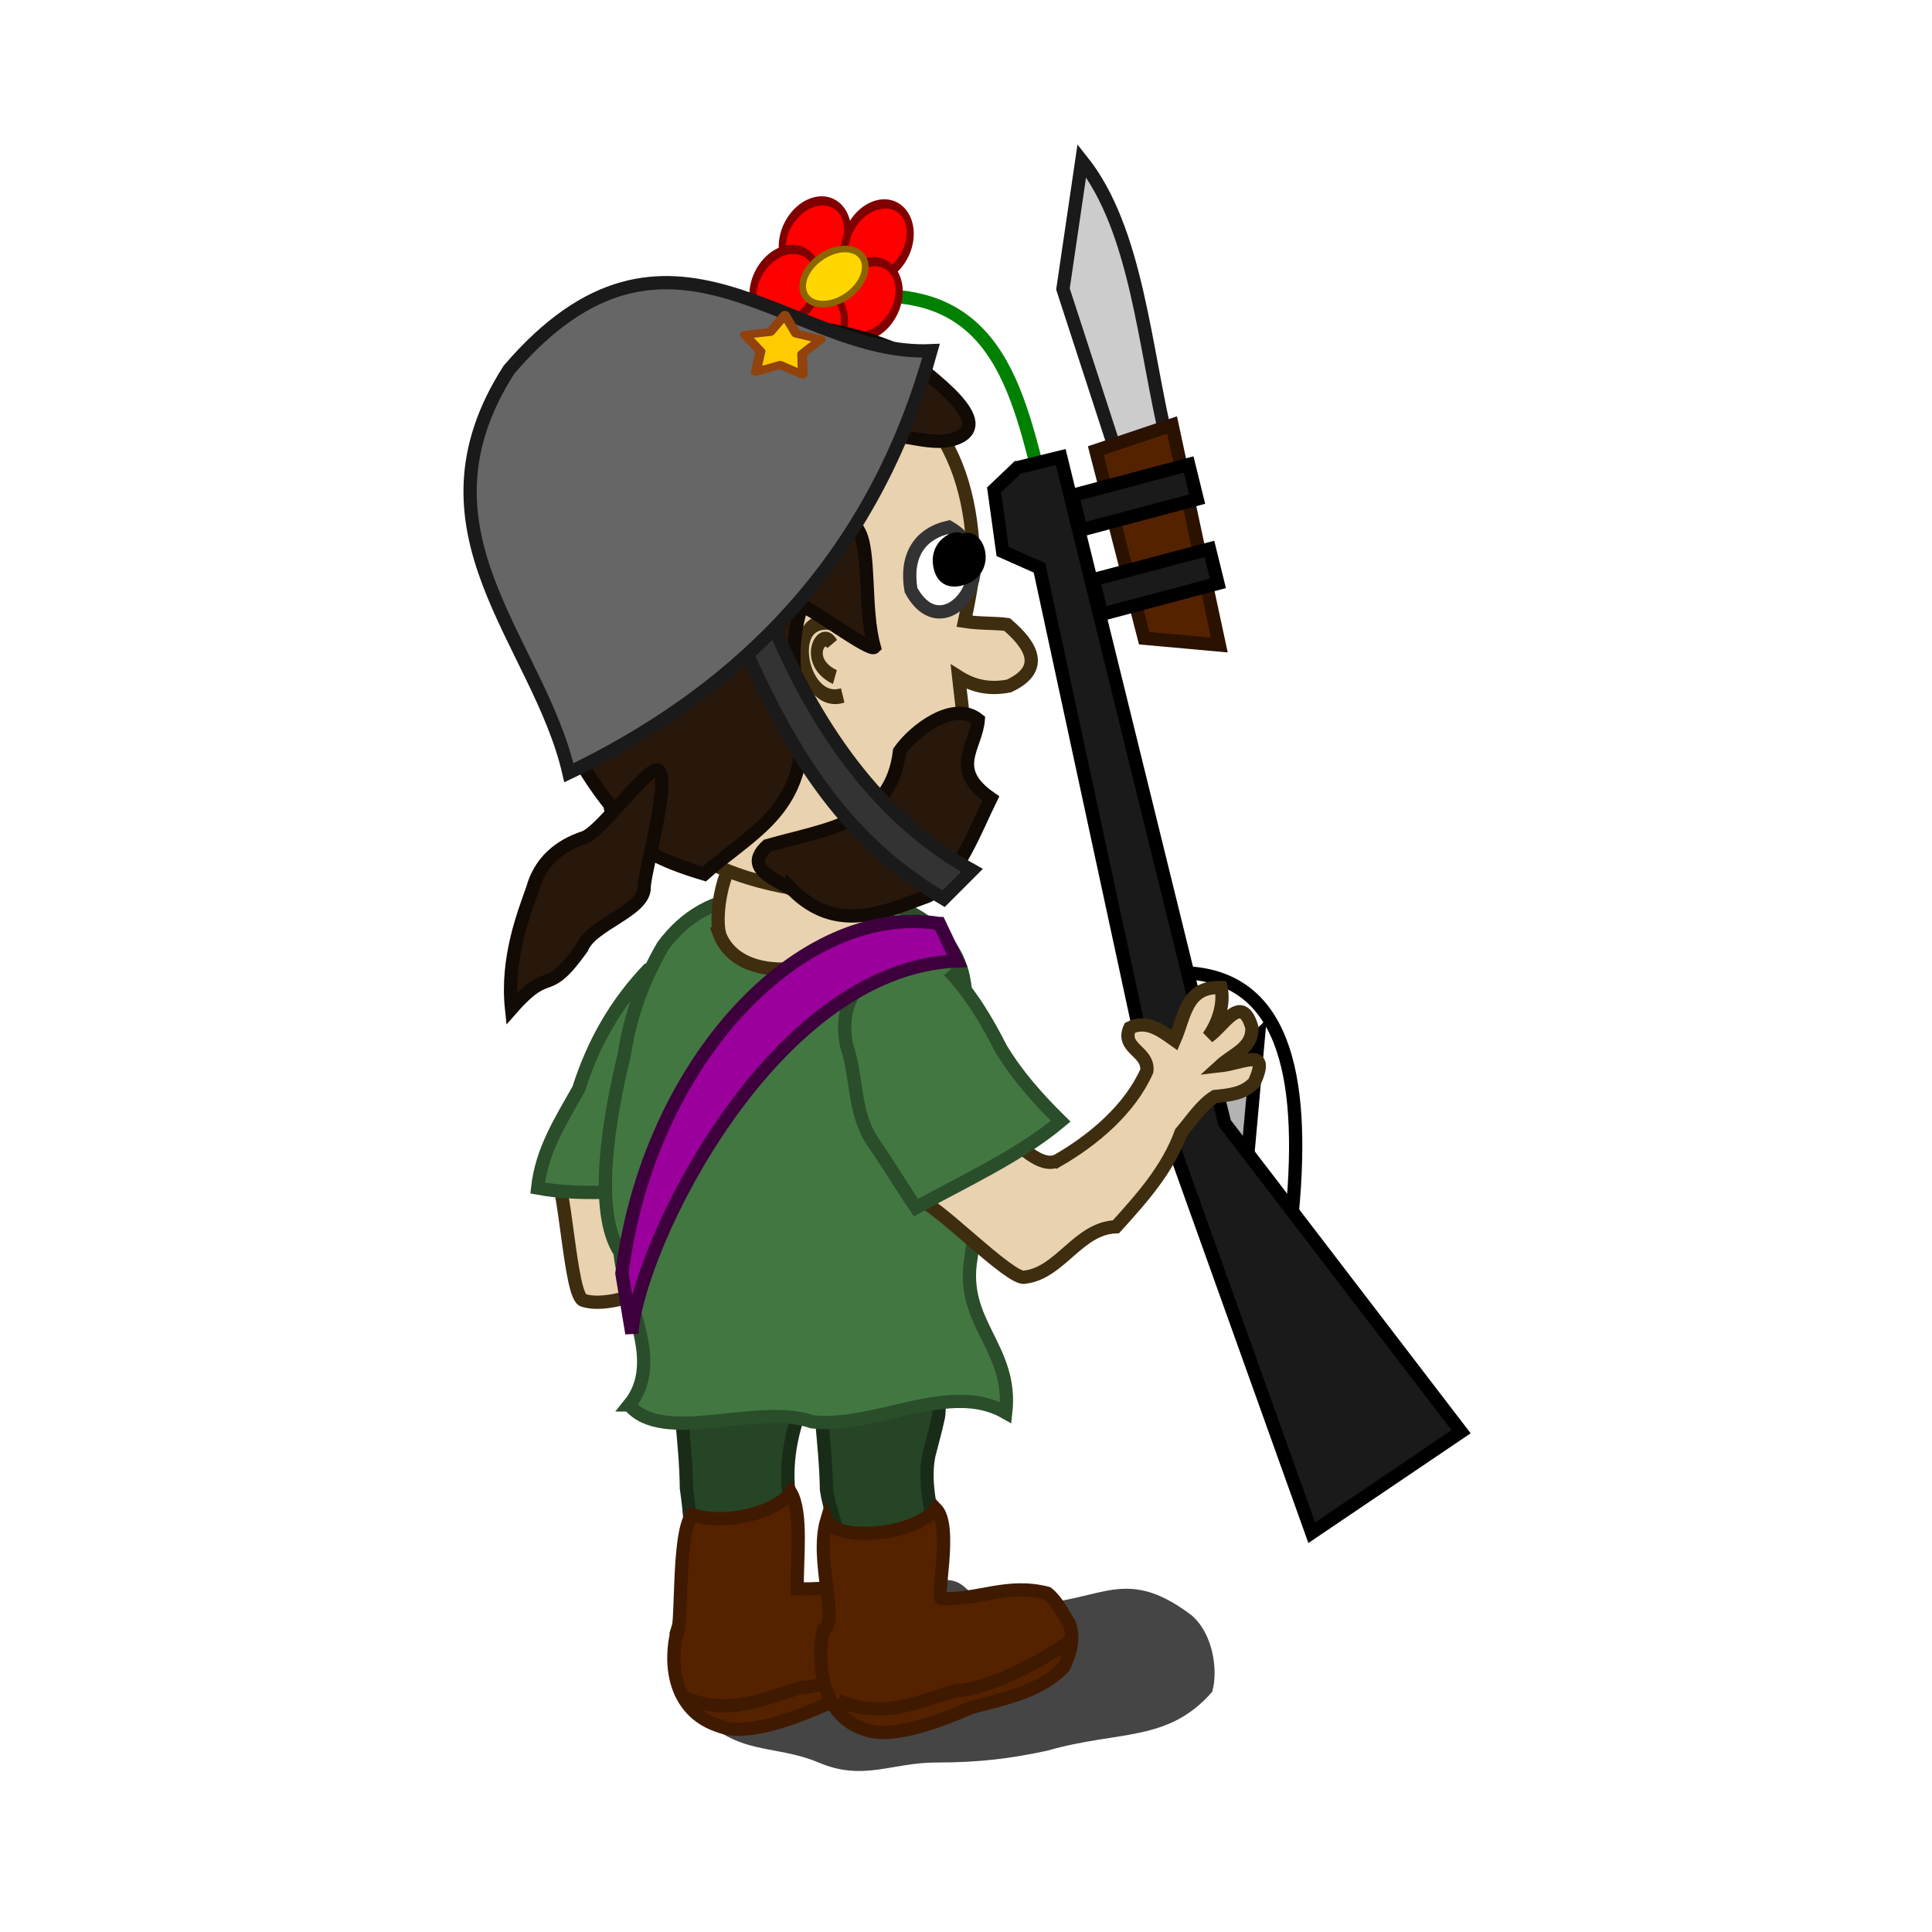 <svg:svg xmlns:dc="http://purl.org/dc/elements/1.1/" xmlns:ns2="http://creativecommons.org/ns#" xmlns:rdf="http://www.w3.org/1999/02/22-rdf-syntax-ns#" xmlns:svg="http://www.w3.org/2000/svg" height="145.696" id="svg2" version="1.0" viewBox="-5.369 -9.345 145.696 145.696" width="145.696">
  <svg:defs id="defs4">
    <svg:filter height="1.653" id="filter3443" width="1.25" x="-.125" y="-.327">
      <svg:feGaussianBlur id="feGaussianBlur3445" stdDeviation="1.963" />
    </svg:filter>
  </svg:defs>
  <svg:g id="layer1">
    <svg:path d="m-147.25 128.57c-5.47 0.42-6.83-3.26-11.5 0.89-1.41 1.41-1.72 4.21-1.33 5.78 2.87 3.85 6 2.88 10.6 4.44 2.28 0.57 4.27 0.89 7.12 0.89 2.9 0 4.68 1.44 7.56 0 2.23-1.11 4.29-0.77 6.23-2.22 1.51-1.13 2.22-3.12 2.67-4.89 0.78-3.14-1.88-3.61-3.56-4.45-2.16-1.08-5.91-0.41-7.56 0-1.78 0.44-3.32-2.22-5.78-2.22-2 0-1.06 1.78-4.45 1.78z" fill-opacity=".728" fill-rule="evenodd" filter="url(#filter3443)" id="path3018" transform="matrix(-1.174 0 0 1 -101.89 -17)" />
    <svg:g id="g2998" transform="matrix(.95 0 0 .95 261.73 -278.82)">
      <svg:g id="g5852" transform="matrix(.971 -.239 .239 .971 -678.11 175.68)">
        <svg:path d="m429.91 307.76l7.07-4.25-3.89 11.32-3.18-7.07z" fill="#b3b3b3" fill-rule="evenodd" id="path5682" stroke="#000" stroke-width="1.053px" />
        <svg:path d="m420.75 239c11.21 1.99 9.79 11.79 10 20.5" fill="none" id="path5850" stroke="#008000" stroke-width="1.053px" />
        <svg:path d="m429.2 255.08h3.54v54.44l12.37 28.29-13.43 4.95-3.89-37.83 1.21-41.71-2.53-1.96 0.51-4.91 2.22-1.27z" fill="#1a1a1a" fill-rule="evenodd" id="path5676" stroke="#000" stroke-width="1.053px" />
        <svg:path d="m432.39 297.15c7.61 2.1 7.55 9.95 3.88 20.51" fill="none" id="path5678" stroke="#000" stroke-width="1.053px" />
        <svg:g id="g5704" transform="translate(6 131.5)">
          <svg:g fill-rule="evenodd" id="g5698" stroke-width="1.053px">
            <svg:path d="m431.16 125.17l-1.06-14.5 3.89-9.54c2.96 6.43 1.26 15.54 1.23 23.68l-4.06 0.36z" fill="#ccc" id="path5696" stroke="#1a1a1a" />
            <svg:path d="m429.57 123.75l0.17 15.38 5.66 1.95 0.53-17.86-6.36 0.53z" fill="#520" id="path5692" stroke="#2b1100" />
            <svg:path d="m426.92 126.76l9.54-0.18v2.83l-9.54 0.18v-2.83z" fill="#1a1a1a" id="path5684" stroke="#000" />
            <svg:path d="m426.92 133.65l9.54-0.17v2.82l-9.54 0.18v-2.83z" fill="#1a1a1a" id="path5686" stroke="#000" />
          </svg:g>
        </svg:g>
        <svg:path d="m428.86 247.76a2.74 1.856 0 1 1 -5.48 0 2.74 1.856 0 1 1 5.48 0z" fill="#f00" id="path5840" stroke="#800000" stroke-linejoin="round" stroke-width=".526" transform="matrix(.975 -.513 .379 1.32 -91.429 125.13)" />
        <svg:path d="m428.86 247.76a2.74 1.856 0 1 1 -5.48 0 2.74 1.856 0 1 1 5.48 0z" fill="#f00" id="path5842" stroke="#800000" stroke-linejoin="round" stroke-width=".526" transform="matrix(.975 -.513 .379 1.32 -86.656 126.55)" />
        <svg:path d="m428.86 247.76a2.74 1.856 0 1 1 -5.48 0 2.74 1.856 0 1 1 5.48 0z" fill="#f00" id="path5844" stroke="#800000" stroke-linejoin="round" stroke-width=".526" transform="matrix(.975 -.513 .379 1.32 -88.601 130.79)" />
        <svg:path d="m428.86 247.76a2.74 1.856 0 1 1 -5.48 0 2.74 1.856 0 1 1 5.48 0z" fill="#f00" id="path5846" stroke="#800000" stroke-linejoin="round" stroke-width=".526" transform="matrix(.975 -.513 .379 1.32 -93.374 132.03)" />
        <svg:path d="m428.86 247.76a2.74 1.856 0 1 1 -5.48 0 2.74 1.856 0 1 1 5.48 0z" fill="#f00" id="path5848" stroke="#800000" stroke-linejoin="round" stroke-width=".526" transform="matrix(.975 -.513 .379 1.32 -94.611 128.31)" />
        <svg:path d="m428.86 247.76a2.74 1.856 0 1 1 -5.48 0 2.74 1.856 0 1 1 5.48 0z" fill="#ffd600" id="path5838" stroke="#8b6600" stroke-linejoin="round" stroke-width=".526" transform="matrix(.932 -.362 .362 .932 -68.147 160.21)" />
      </svg:g>
      <svg:g fill-rule="evenodd" id="g5792" transform="translate(-426,129)">
        <svg:path d="m199.56 249.99c3.29-0.33 6.92-1.39 9.38-3.62 0.79-1.36-1.21-2.46 0.15-3.68 1.45-0.06 2.16 1.16 2.85 2.33 1.54-1.4 2.56-3.55 5.07-2.31-0.28 1.33-1.41 2.51-2.51 3.16 1.43-0.25 3.85-2.18 3.45 0.73-0.6 1.53-2.15 1.29-3.54 1.76 1.84 0.57 4.28 0.23 1.94 2.31-1.18 0.47-2.18 0.12-3.31-0.25-1.27 0.17-2.43 0.96-3.6 1.51-2.18 2.26-4.95 3.49-7.77 4.74-2.79-1.11-7.77 2.06-10.48 1.22-1.15-0.13-1.45-10.08-2.48-10.48-1.52-2.5 2.37-2.33 4.55-4.25 2.93-2.36 3.42 6.95 6.3 6.83z" fill="#e9d2af" id="path3467" stroke="#3f2d10" stroke-width="1.053px" />
        <svg:path d="m196.44 231.48c-2.7 2.79-4.5 5.97-5.66 9.62-1.45 2.58-2.93 4.87-3.26 7.87 3.97 0.75 7.99-0.04 11.92 0.5 1.8-4.78 1.49-10.03 1.59-15.06" fill="#427742" id="path4503" stroke="#2a4d2a" stroke-width="1.053px" />
        <svg:path d="m207.58 262.91c0.14 0.78 0.89 2.8 0.62 4.12-0.94 2.8-1.07 5.41-0.37 8.25-0.02 2.79 0.87 7.45-1.13 9.5-2.85 1.13-5.71 1.85-8.12-0.62 1.24-3.85 1.34-7.37 0.75-11.38-0.03-3.8-0.77-7.43-0.63-11.25 2.17-0.8 7.51-0.22 8.88 1.38z" fill="#264426" id="path3353" stroke="#182c18" stroke-width="1.053px" />
        <svg:path d="m208.13 280.78c2.87 0.12 5.19-0.72 8.35 0.1 0.78 0.62 1.21 1.57 1.74 2.4 0.43 1.23 0.1 2.29-0.41 3.43-1.89 2.01-4.8 2.55-7.37 3.24-2.1 0.92-6.27 2.62-8.47 1.73-3.22-1.01-4.05-4.17-3.46-7.18 0.57-0.22 0.04-7.92 1.26-9.61 2.5 0.86 6.61-0.07 7.84-1.77 0.95 1.63 0.47 5.36 0.52 7.66z" fill="#520" id="path3523" stroke="#401a00" stroke-width="1.053px" />
        <svg:path d="m218.7 263.03c0.15 0.78 0.89 2.8 0.63 4.13-0.21 1.01-0.51 2.03-0.75 3-0.52 2.54 0.44 4.98 0.62 7.5-0.51 2.21 0.14 5.7-1.37 7.25-2.63 1.98-5.43 1.72-6.89-0.8 0.25-1.01 0.06-1.78 0.5-2.81 1.28-2.74-0.56-5.51-0.99-8.39-0.06-3.79-0.77-7.46-0.62-11.25 2.16-0.8 7.5-0.22 8.87 1.37z" fill="#264426" id="path4505" stroke="#182c18" stroke-width="1.053px" />
        <svg:path d="m217.84 284.46c-2.59 1.87-6.81 4.06-9.41 4.16-2.83 0.82-5.7 2.32-9.31 0.77" fill="#520" id="path3527" stroke="#401a00" stroke-width="1.053px" />
        <svg:path d="m219.63 281.56c2.87 0.12 5.19-1.25 8.35-0.43 0.78 0.62 1.21 1.57 1.74 2.4 0.43 1.23 0.1 2.29-0.41 3.43-1.89 2.01-4.8 2.55-7.37 3.24-2.1 0.92-6.27 2.62-8.47 1.73-3.22-1.01-3.87-4.88-3.28-7.89 1.34-0.52-0.68-5.49 0.28-8.71 0.79 1.74 6.92 1.25 8.67-0.9 1.39 1.42-0.13 7.42 0.49 7.13z" fill="#520" id="path3521" stroke="#401a00" stroke-width="1.053px" />
        <svg:path d="m194.79 266.18c2.81-3.46-0.37-8.14-0.73-12.11-2.14-3.27-0.89-10.65 0.34-15.7 0.47-3.1 1.5-5.9 3.06-8.61 1.78-2.41 4.16-3.78 7.19-3.94 3.89 0.57 7.81 0.05 11.67 0.88 2.85 1.24 4.81 3.3 5.13 6.37 0.13 2.77-0.05 5.27 1.23 7.78 0.39 4.45-0.13 9.22-0.76 13.68-0.89 5.19 3.34 7.08 2.76 12.26-4.48-2.57-10.29 1.3-15.38 0.73-4.27-1.53-11.86 1.9-14.51-1.34z" fill="#427742" id="path3355" stroke="#2a4d2a" stroke-width="1.053px" />
        <svg:path d="m228.79 246.79c2.87-1.65 5.75-4.09 7.09-7.12 0.18-1.57-2.09-1.76-1.35-3.42 1.3-0.65 2.45 0.18 3.55 0.97 0.84-1.91 0.9-4.29 3.69-4.17 0.29 1.33-0.26 2.86-1 3.9 1.2-0.81 2.63-3.56 3.45-0.73 0.07 1.64-1.45 2.06-2.52 3.04 1.92-0.22 4-1.52 2.71 1.33-0.88 0.91-1.95 0.99-3.13 1.11-1.09 0.68-1.83 1.87-2.68 2.85-1.07 2.94-3.1 5.2-5.17 7.49-3 0.11-4.41 3.66-7.23 4-1.1 0.35-7.32-6.14-8.43-6.09-2.4-1.66 1.28-4.2 2.49-6.84 1.71-3.35 5.94 4.95 8.53 3.68z" fill="#e9d2af" id="path3357" stroke="#3f2d10" stroke-width="1.053px" />
        <svg:path d="m220.17 231.71c1.74 1.85 2.98 3.93 4.12 6.17 1.3 2.16 2.96 4.02 4.75 5.78-3.24 2.72-7.63 4.74-11.49 6.86-1.19-1.75-2.26-3.57-3.48-5.31-1.52-2.38-1.16-5.07-2.03-7.58-0.47-2.5 0.21-4.62 2.5-5.93" fill="#427742" id="path3359" stroke="#2a4d2a" stroke-width="1.053px" />
        <svg:path d="m201.95 228.8c1.74 4.58 10.35 3.07 13.41-1.29-1.22-2.48-2.08-5.45-4.75-6.75-2.27-0.26-4.47 0.37-6.63 1-1.74 1.36-2.42 5.3-2.03 7.04z" fill="#e9d2af" id="path3367" stroke="#3f2d10" stroke-width="1.053px" />
        <svg:path d="m204.37 183.23c-4.45 0.06-9.01 1.75-10.75 6.22-1.53 5.03-4.17 10.17-3.56 15.56 1.72 5.65 3.12 12.1 7.78 15.91 3.26 3.04 9.1 4.51 13.44 4.59 4.89-1.09 8.31-3.78 9.56-8.84 0.91-3 0.41-5.42 0.1-8.28 1.14 0.72 2.42 1.03 4 0.72 2.77-1.3 1.94-3.1-0.16-4.88-0.96-0.13-2.18-0.06-3.37-0.25 0.36-1.7 0.71-3.54 0.71-4.72-0.14-8.97-4.26-15.87-14.71-15.81-0.98-0.14-2.01-0.23-3.04-0.22z" fill="#e9d2af" id="path3375" stroke="#3f2d10" stroke-width="1.053px" />
        <svg:path d="m220.16 196.5c-2.36 0.53-3.46 2.33-3 5 2.71 5.02 7.88-2.2 3-5z" fill="#fff" id="path3373" stroke="#333" stroke-width="1.053px" />
        <svg:g fill="#e9d2af" id="g3437" stroke="#3f2d10" stroke-width="1.175px" transform="matrix(-.8 .067 .083 .997 376.41 323.61)">
          <svg:path d="m192.16-132.54c5.86-2.33 4.83 6.35 0.5 5.5" id="path3377" />
          <svg:path d="m193.28-131.17c0.85-1.49 3.1 1.18 0 2.63" id="path3379" />
        </svg:g>
        <svg:path d="m221.02 197.84c0.46-0.95-2.17-0.19-1.5 2 0.47 1.51 2.13 0.58 2.25 0.5 1.68-1.09 0.32-3.85-0.75-2.5z" id="path3385" stroke="#000" stroke-width="1.053px" />
        <svg:path d="m220.5 189.54c-2.68 0.75-5.69-1.71-6.5 1.25-1.12 2.34-2.55 3.52-1 6 0.97 1.63 0.39 6.25 1.25 9.25-0.37 0.38-5.16-3.25-5.75-3.25-1.2 3.36-0.4 6.87 0 10.5-0.19 5.96-4.31 7.68-7.75 10.75-3.28-0.98-7-2.48-7.5-5.5-8.19-10.3-10.34-28.1 1.5-34.25 3.41-4.18 13.28-5.32 21.5-1.75 2.25 1.9 8.04 5.81 4.25 7z" fill="#28170b" id="path3433" stroke="#120a04" stroke-width="1.053px" />
        <svg:path d="m207.75 225.29c3.5 3.51 7.25 1.79 10.75 0.5 2.26-1.16 3.93-5.6 5-7.75-3.35-2.31-1.18-4.04-1-6.25-1.95-1.57-5.1 0.84-6.25 2.5-0.69 5.73-5.71 6.12-10.5 7.5-1.87 1.71 0.37 2.56 2 3.5z" fill="#28170b" id="path3435" stroke="#120a04" stroke-width="1.053px" />
        <svg:path d="m196.81 215.8c1.67-0.55-0.85 8.08-0.83 9.3 0.04 1.88-4.2 2.92-4.94 4.81-2.96 4.13-2.42 1.21-5.59 4.82-0.43-4.04 1-7.6 1.67-9.51 0.58-2.12 2.09-3.41 4.08-4.07 1.25-0.41 4.17-4.54 5.61-5.35z" fill="#28170b" id="path3465" stroke="#120a04" stroke-width="1.053px" />
        <svg:path d="m230.09 284.71c-2.59 1.87-6.81 4.06-9.41 4.16-2.83 0.82-5.7 2.32-9.31 0.77" fill="#520" id="path3525" stroke="#401a00" stroke-width="1.053px" />
        <svg:path d="m203 204c3.72 8.5 7.8 16.77 16.75 22l2.25-2.25c-7.21-4.01-12.62-11.24-16.5-21.25l-2.5 1.5z" fill="#333" id="path5568" stroke="#1a1a1a" stroke-width="1.053px" />
        <svg:path d="m190 216c15.42-7.39 24.66-18.78 28.75-33.5-11.17 0.5-20.74-13.38-33.5 1.5-8.24 12.85 2.34 21.52 4.75 32z" fill="#666" id="path5566" stroke="#1a1a1a" stroke-width="1.053px" />
      </svg:g>
      <svg:path d="m278.5 245.5l-2.52-1.13-2.54 1.09 0.3-2.75-1.82-2.07 2.71-0.56 1.4-2.38 1.38 2.4 2.69 0.6-1.86 2.05 0.26 2.75z" fill="#ffcb00" id="path6206" stroke="#92420c" stroke-linejoin="round" stroke-width="1.053" transform="matrix(.276 -.554 .684 .223 -460.8 410.15)" />
      <svg:path d="m-206.59 356.97c-10.95-1.76-23.07 10.89-25.2 27.77l0.79 4.76c0.43-6.76 11.05-28.98 25.82-29.56l-1.41-2.97z" fill="#9c009c" fill-rule="evenodd" id="path6208" stroke="#3d003d" stroke-width="1.053px" />
    </svg:g>
  </svg:g>
</svg:svg>